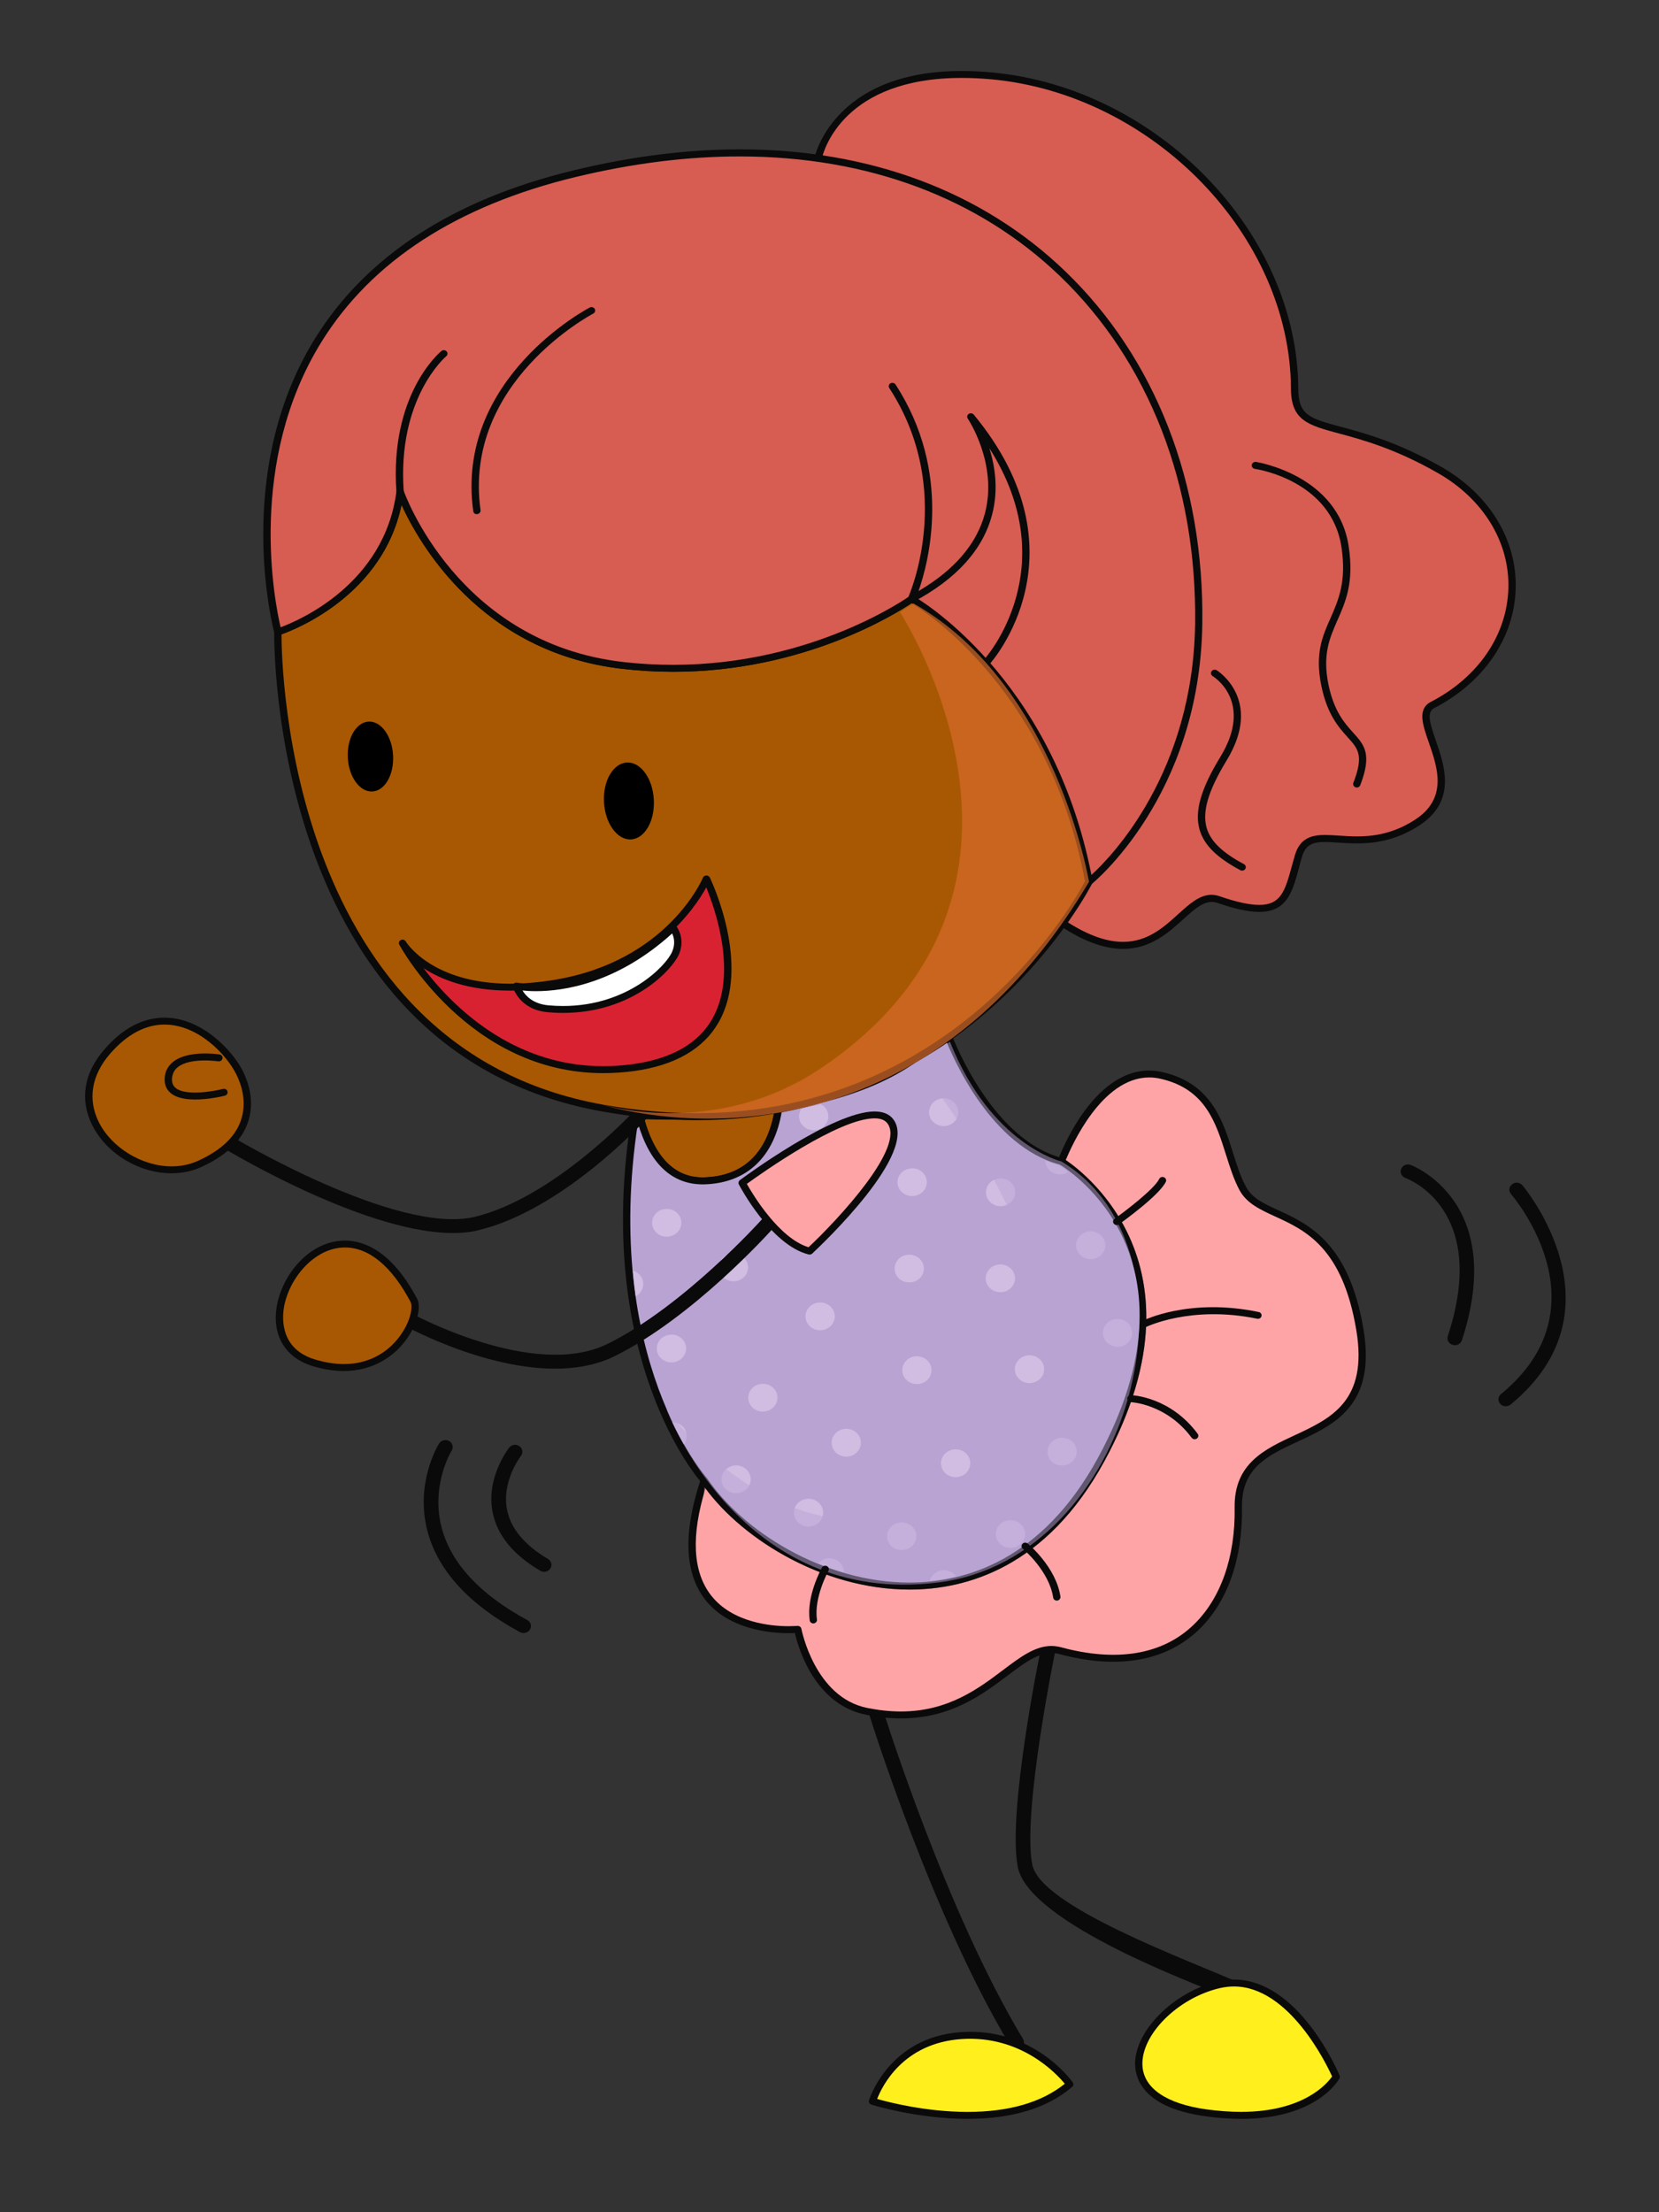 <?xml version="1.0" encoding="utf-8"?>
<!-- Generator: Adobe Illustrator 23.0.5, SVG Export Plug-In . SVG Version: 6.00 Build 0)  -->
<svg version="1.1" id="Layer_1" xmlns="http://www.w3.org/2000/svg" xmlns:xlink="http://www.w3.org/1999/xlink" x="0px" y="0px"
	 viewBox="0 0 480 640" style="enable-background:new 0 0 480 640;" xml:space="preserve">
<rect x="0" y="0" width="480" height="640" fill="#333333" stroke="none"/>
<style type="text/css">
	.st0{fill:#0A0A0A;}
	.st1{fill:#FFA4A6;}
	.st2{opacity:0.5;}
	.st3{fill:#A85802;}
	.st4{fill:#B8A3D3;}
	.st5{clip-path:url(#SVGID_2_);}
	.st6{fill:#D0BDE1;}
	.st7{fill:#D75C52;}
	.st8{fill:#D92231;}
	.st9{fill:#FFFFFF;}
	.st10{fill:#FFEF1C;}
	.st11{opacity:0.7;}
	.st12{fill:#D76B2A;}
</style>
<g>
	<g>
		<g>
			<path class="st0" d="M357.21,583.09c0.69-0.06,1.29-0.48,1.62-1.12c0.49-1.02,1.26-7.65,0.2-8.13
				c-15.66-6.98-58.04-22.29-60.37-34.45c-2.96-15.29,6.83-62.64,6.94-63.12c0.21-1.1-0.51-2.17-1.67-2.37
				c-1.13-0.19-2.26,0.5-2.48,1.59c-0.42,1.97-10.04,48.58-6.98,64.61c3.18,16.38,52.78,34.31,58.74,36.98
				C353.61,577.25,356.8,583.16,357.21,583.09L357.21,583.09z"/>
		</g>
		<g>
			<path class="st0" d="M294.43,592.83c0.25-0.03,0.54-0.12,0.77-0.25c1.02-0.56,1.36-1.79,0.78-2.72
				c-22.3-36.95-40.04-93.79-40.24-94.36c-0.31-1.08-1.5-1.66-2.62-1.36c-1.12,0.3-1.77,1.42-1.43,2.48
				c0.18,0.6,18.06,57.85,40.61,95.21C292.75,592.58,293.63,592.93,294.43,592.83L294.43,592.83z"/>
		</g>
		<g>
			<path class="st1" d="M318.58,422.28c32.82-60.19-11.5-86.27-11.5-86.27s10.66-29.16,29.13-24.84c18.46,4.27,17.53,22,23.4,32.74
				c5.87,10.7,27.78,4.33,33.86,40.83c6.39,38.4-35.64,24.37-35.19,51.4c0.43,26.97-15.34,51.25-51.66,41.38
				c-13.37-3.64-22.78,24.25-55.87,17.59c-16.19-3.27-19.93-23.72-19.93-23.72s-42.86,4.33-27.06-43.11
				C222.75,456.55,285.77,482.49,318.58,422.28z"/>
			<path class="st0" d="M250.54,496.07c-14.94-2.99-19.62-19.55-20.57-23.64c-0.48,0.04-1.12,0.05-1.86,0.05
				c-4.98,0-17.32-0.96-24.13-9.76c-5.95-7.71-6.35-19.38-1.24-34.75c0.13-0.35,0.46-0.62,0.86-0.68c0.42-0.05,0.82,0.13,1.04,0.46
				c10.04,14.96,33.39,30.11,58.54,30.11c15.88,0,38.22-6.25,54.47-36.03c31.96-58.65-9.37-83.92-11.13-84.95
				c-0.43-0.25-0.6-0.74-0.45-1.19c0.39-1.06,9.68-25.98,26.43-25.98c1.3,0,2.66,0.17,3.96,0.49c13.95,3.23,17.34,13.92,20.3,23.35
				c1.14,3.6,2.19,7.02,3.8,9.88c1.73,3.22,5.08,4.76,9.33,6.71c8.64,3.98,20.42,9.37,24.61,34.43
				c3.67,21.95-8.35,27.54-18.96,32.45c-8.8,4.08-16.39,7.63-16.2,19.07c0.22,14.85-4.19,27.41-12.47,35.38
				c-9.53,9.17-23.52,11.62-40.54,7.01c-4.67-1.27-9.33,2.12-14.82,6.28c-7.35,5.52-16.46,12.38-30.85,12.38
				C257.42,497.13,254,496.79,250.54,496.07z M306.92,476.54c16.21,4.4,29.46,2.16,38.43-6.49c7.88-7.6,12.1-19.64,11.87-33.91
				c-0.2-12.75,8.73-16.91,17.4-20.93c10.43-4.85,21.22-9.86,17.81-30.33c-3.98-24-14.79-28.97-23.47-32.94
				c-4.4-2.02-8.22-3.78-10.31-7.59c-1.64-3.03-2.75-6.53-3.92-10.24c-2.94-9.34-5.98-19.02-18.78-21.98
				c-1.13-0.28-2.33-0.42-3.45-0.42c-13.74,0-22.48,19.85-24.14,23.9c5.67,3.81,41.71,31.1,11.17,87.13
				c-16.72,30.68-39.86,37.13-56.34,37.13c-24.91,0-48.12-14.44-59.07-29.27c-4.22,13.7-3.69,24.11,1.58,30.9
				c6.24,8.07,17.73,8.96,22.42,8.96c1.6,0,2.56-0.09,2.6-0.09c0.53-0.02,1.06,0.32,1.14,0.84c0.05,0.19,3.83,19.85,19.11,22.91
				c3.37,0.67,6.6,1.01,9.69,1.01c13.67,0,22.46-6.64,29.52-11.96c4.99-3.77,9.29-6.99,14.02-6.99
				C305.1,476.18,306.02,476.31,306.92,476.54z"/>
		</g>
		<g class="st2">
			<path class="st1" d="M308.41,335.31c0,0,15.91-2.61,19.22,14.2c0,0,20.27,10.49,8.94,31.55c0,0,8.75,13.81-6.65,23.73
				c0,0,10.94,30.52-29.97,45.1c0,0-28.69,26.66-62.19,8.3c0,0-38.08-6.11-33.85-28.24c0,0,74.06,60.66,109.81-20.7
				C331.13,369.61,308.41,335.31,308.41,335.31z"/>
		</g>
		<g>
			<g>
				<path class="st3" d="M203.94,341.64c-11.54,0.38-16.63-9.81-18.87-18.93c4.6,0.22,21.67,0.82,40.21-2.2
					C224,329.34,219.39,341.09,203.94,341.64z"/>
				<path class="st0" d="M184.04,322.94c-0.06-0.3,0-0.62,0.23-0.87c0.21-0.25,0.53-0.38,0.88-0.37c1.46,0.09,4.54,0.21,8.71,0.21
					c7.52,0,19.07-0.43,31.21-2.37c0.36-0.06,0.71,0.02,0.94,0.25c0.22,0.21,0.35,0.55,0.3,0.86c-1.98,13.73-9.91,21.53-22.33,21.98
					l-0.71,0.01l0,0C193.86,342.65,187.2,335.83,184.04,322.94z M193.86,323.92c-3.15,0-5.72-0.06-7.43-0.13
					c2.21,7.98,6.88,16.84,16.85,16.84l0.62-0.02c13.72-0.46,18.54-10.21,20.11-18.87C212.23,323.54,201.16,323.92,193.86,323.92z"
					/>
			</g>
			<g>
				<path class="st4" d="M183.84,322.66c0,0,0.49,0.01,1.24,0.06c2.24,9.11,7.33,19.31,18.87,18.93
					c15.45-0.55,20.06-12.3,21.34-21.13c18.13-2.91,37.66-9.24,48.33-22.69c0,0,11.19,32.35,33.46,38.18c0,0,44.32,26.09,11.5,86.27
					c-32.81,60.21-95.83,34.27-114.82,6C203.76,428.28,172.27,393.9,183.84,322.66z"/>
				<path class="st0" d="M202.95,428.93c-0.3-0.34-31.66-35.54-20.17-106.46c0.1-0.49,0.55-0.89,1.13-0.83l1.24,0.06
					c0.45,0.04,0.87,0.35,0.94,0.77c2.04,8.29,6.69,18.15,17.19,18.15l0.62-0.02c14.44-0.49,19.03-11.27,20.33-20.23
					c0.06-0.44,0.4-0.77,0.84-0.84c22.81-3.7,38.85-11.19,47.69-22.32c0.23-0.3,0.62-0.47,1.01-0.39c0.39,0.06,0.7,0.33,0.84,0.68
					c0.11,0.32,11.29,31.91,32.74,37.53c0.11,0.01,0.19,0.05,0.27,0.11c0.45,0.25,44.78,27.25,11.9,87.59
					c-16.72,30.68-39.86,37.13-56.34,37.13h-0.02C237.28,459.87,213.22,444.24,202.95,428.93z M273.25,299.88
					c-9.27,10.64-25.07,17.85-47.03,21.51c-2.16,13.25-10.04,20.81-22.23,21.24l-0.71,0.01c-8.95,0-15.39-6.16-18.72-17.79
					c-10.43,68.52,19.68,102.43,20.08,102.88c10.04,14.96,33.39,30.11,58.54,30.11c15.88,0,38.22-6.25,54.47-36.03
					c31.41-57.63-7.98-83.06-11.02-84.89C286.93,331.67,275.96,306.79,273.25,299.88z"/>
			</g>
			<g>
				<defs>
					<path id="SVGID_1_" d="M185.04,323.93c0,0,0.46,0.04,1.22,0.07c2.19,8.96,7.16,18.96,18.53,18.56
						c15.17-0.56,19.69-12.06,20.95-20.72c17.81-2.88,37-9.11,47.49-22.27c0,0,11,31.75,32.89,37.45c0,0,43.55,25.59,11.29,84.69
						c-32.24,59.09-94.18,33.65-112.84,5.9C204.58,427.62,173.66,393.87,185.04,323.93z"/>
				</defs>
				<clipPath id="SVGID_2_">
					<use xlink:href="#SVGID_1_"  style="overflow:visible;"/>
				</clipPath>
				<g class="st5">
					<g>
						<path class="st6" d="M268.85,322.33c0.31,2.18,2.47,3.71,4.78,3.41c2.33-0.33,3.94-2.35,3.6-4.53
							c-0.32-2.22-2.45-3.75-4.79-3.43C270.14,318.09,268.52,320.12,268.85,322.33z"/>
					</g>
					<g>
						<path class="st6" d="M285.3,345.5c0.33,2.21,2.45,3.73,4.79,3.42c2.33-0.31,3.91-2.33,3.59-4.55
							c-0.32-2.19-2.44-3.73-4.78-3.4C286.58,341.25,284.99,343.3,285.3,345.5z"/>
					</g>
					<g>
						<path class="st6" d="M311.38,360.81c0.33,2.2,2.45,3.75,4.78,3.42c2.32-0.31,3.94-2.33,3.61-4.54
							c-0.33-2.19-2.46-3.73-4.8-3.44C312.65,356.59,311.04,358.61,311.38,360.81z"/>
					</g>
					<g>
						<path class="st6" d="M285.23,370.38c0.33,2.21,2.49,3.73,4.79,3.43c2.34-0.33,3.93-2.35,3.63-4.54
							c-0.35-2.2-2.48-3.74-4.79-3.43C286.54,366.15,284.91,368.19,285.23,370.38z"/>
					</g>
					<g>
						<path class="st6" d="M261.09,396.96c0.32,2.2,2.47,3.73,4.78,3.42c2.34-0.33,3.93-2.33,3.6-4.56
							c-0.31-2.2-2.46-3.71-4.79-3.42C262.37,392.72,260.77,394.74,261.09,396.96z"/>
					</g>
					<g>
						<path class="st6" d="M303.11,420.54c0.3,2.2,2.46,3.74,4.77,3.4c2.33-0.29,3.94-2.32,3.61-4.52
							c-0.32-2.21-2.46-3.74-4.78-3.44C304.38,416.31,302.77,418.33,303.11,420.54z"/>
					</g>
					<g>
						<path class="st6" d="M272.31,423.87c0.3,2.23,2.45,3.75,4.79,3.44c2.3-0.33,3.92-2.33,3.57-4.56c-0.3-2.2-2.44-3.73-4.77-3.41
							C273.58,419.66,271.97,421.67,272.31,423.87z"/>
					</g>
					<g>
						<path class="st6" d="M288.16,444.35c0.34,2.2,2.46,3.73,4.79,3.43c2.32-0.32,3.91-2.32,3.61-4.55
							c-0.34-2.2-2.48-3.73-4.79-3.4C289.45,440.11,287.83,442.16,288.16,444.35z"/>
					</g>
					<g>
						<path class="st6" d="M240.66,417.95c0.31,2.2,2.47,3.73,4.78,3.43c2.32-0.33,3.94-2.36,3.59-4.55
							c-0.31-2.21-2.44-3.75-4.76-3.43C241.95,413.71,240.32,415.75,240.66,417.95z"/>
					</g>
					<g>
						<path class="st6" d="M256.69,444.99c0.32,2.21,2.45,3.74,4.78,3.43c2.34-0.32,3.95-2.34,3.62-4.55
							c-0.33-2.19-2.48-3.72-4.8-3.4C257.97,440.76,256.37,442.79,256.69,444.99z"/>
					</g>
					<g>
						<path class="st6" d="M229.75,438.18c0.32,2.2,2.45,3.73,4.8,3.41c2.3-0.31,3.91-2.32,3.57-4.54
							c-0.31-2.19-2.44-3.72-4.77-3.41C231.01,433.94,229.42,435.97,229.75,438.18z"/>
					</g>
					<g>
						<path class="st6" d="M216.52,404.92c0.34,2.21,2.48,3.73,4.78,3.42c2.33-0.32,3.93-2.34,3.61-4.54
							c-0.31-2.2-2.46-3.75-4.79-3.42C217.81,400.69,216.21,402.71,216.52,404.92z"/>
					</g>
					<g>
						<path class="st6" d="M233.1,381.39c0.31,2.2,2.47,3.74,4.78,3.43c2.31-0.32,3.94-2.36,3.61-4.55
							c-0.33-2.19-2.48-3.75-4.79-3.42C234.4,377.16,232.76,379.19,233.1,381.39z"/>
					</g>
					<g>
						<path class="st6" d="M208,367.22c0.33,2.21,2.46,3.72,4.79,3.42c2.31-0.31,3.93-2.32,3.6-4.54c-0.31-2.2-2.46-3.72-4.8-3.42
							C209.29,363,207.67,365.01,208,367.22z"/>
					</g>
					<g>
						<path class="st6" d="M231.23,323.53c0.33,2.19,2.45,3.72,4.79,3.41c2.32-0.32,3.92-2.34,3.6-4.54
							c-0.33-2.21-2.45-3.74-4.77-3.43C232.51,319.3,230.9,321.34,231.23,323.53z"/>
					</g>
					<g>
						<path class="st6" d="M188.71,354.32c0.32,2.2,2.47,3.73,4.77,3.42c2.33-0.32,3.94-2.34,3.62-4.54
							c-0.32-2.2-2.46-3.74-4.78-3.42C190,350.09,188.37,352.13,188.71,354.32z"/>
					</g>
					<g>
						<path class="st6" d="M190.07,390.69c0.32,2.2,2.48,3.71,4.79,3.41c2.32-0.32,3.94-2.33,3.61-4.53
							c-0.32-2.21-2.47-3.74-4.78-3.42C191.37,386.44,189.75,388.48,190.07,390.69z"/>
					</g>
					<g>
						<path class="st6" d="M190.27,416.02c0.32,2.22,2.46,3.74,4.78,3.43c2.31-0.31,3.94-2.33,3.6-4.55
							c-0.31-2.19-2.46-3.71-4.79-3.4C191.55,411.79,189.94,413.83,190.27,416.02z"/>
					</g>
					<g>
						<path class="st6" d="M177.7,372.02c0.29,2.22,2.44,3.74,4.78,3.41c2.31-0.29,3.92-2.32,3.59-4.55
							c-0.33-2.19-2.45-3.73-4.79-3.4C178.97,367.78,177.36,369.82,177.7,372.02z"/>
					</g>
					<g>
						<path class="st6" d="M302.49,336.28c0.32,2.21,2.45,3.74,4.77,3.43c2.33-0.32,3.93-2.35,3.6-4.55
							c-0.31-2.19-2.45-3.74-4.77-3.4C303.77,332.04,302.15,334.08,302.49,336.28z"/>
					</g>
					<g>
						<path class="st6" d="M208.79,428.54c0.33,2.2,2.44,3.73,4.79,3.4c2.32-0.3,3.91-2.33,3.58-4.52c-0.3-2.21-2.44-3.74-4.77-3.43
							C210.09,424.31,208.46,426.33,208.79,428.54z"/>
					</g>
					<g>
						<path class="st6" d="M268.91,458.85c0.32,2.19,2.46,3.75,4.77,3.42c2.34-0.31,3.94-2.34,3.64-4.54
							c-0.36-2.22-2.48-3.74-4.81-3.42C270.19,454.61,268.59,456.65,268.91,458.85z"/>
					</g>
					<g>
						<path class="st6" d="M235.77,455.4c0.33,2.19,2.46,3.74,4.78,3.42c2.32-0.32,3.93-2.34,3.61-4.54
							c-0.34-2.2-2.47-3.74-4.8-3.42C237.06,451.16,235.45,453.21,235.77,455.4z"/>
					</g>
					<g>
						<path class="st6" d="M259.71,342.57c0.34,2.2,2.49,3.73,4.8,3.42c2.3-0.31,3.92-2.34,3.6-4.55c-0.32-2.19-2.47-3.72-4.79-3.39
							C261.01,338.33,259.38,340.37,259.71,342.57z"/>
					</g>
					<g>
						<path class="st6" d="M258.88,367.57c0.32,2.19,2.45,3.72,4.8,3.39c2.31-0.28,3.92-2.31,3.58-4.53
							c-0.29-2.2-2.45-3.71-4.79-3.41C260.15,363.33,258.55,365.35,258.88,367.57z"/>
					</g>
					<g>
						<path class="st6" d="M319.14,386.18c0.33,2.19,2.46,3.73,4.8,3.42c2.3-0.31,3.91-2.34,3.57-4.55
							c-0.3-2.19-2.45-3.73-4.76-3.42C320.43,381.93,318.82,383.97,319.14,386.18z"/>
					</g>
					<g>
						<path class="st6" d="M293.66,396.68c0.33,2.19,2.48,3.72,4.79,3.42c2.33-0.32,3.96-2.34,3.61-4.56
							c-0.31-2.2-2.46-3.73-4.77-3.41C294.97,392.42,293.33,394.47,293.66,396.68z"/>
					</g>
				</g>
			</g>
		</g>
		<g>
			<path class="st0" d="M166.89,395.56c3.8-0.51,7.45-1.52,10.86-3.17c22.72-11.21,44.95-35.93,45.89-36.99
				c0.74-0.82,0.63-2.11-0.25-2.81c-0.89-0.73-2.23-0.63-2.99,0.22c-0.22,0.26-22.65,25.17-44.61,35.98
				c-21.31,10.53-56.7-8.79-57.07-8.97c-1.02-0.57-2.33-0.25-2.9,0.72c-0.59,0.95-0.23,2.19,0.75,2.76
				C117.89,383.99,144.58,398.55,166.89,395.56L166.89,395.56z"/>
		</g>
		<g>
			<path class="st0" d="M135.65,356.43c0.93-0.1,1.83-0.29,2.71-0.51c24.14-5.78,47.36-30.81,48.31-31.87
				c0.78-0.85,0.69-2.12-0.18-2.83c-0.89-0.74-2.23-0.64-3.01,0.18c-0.22,0.25-23.34,25.16-46.14,30.64
				c-22.6,5.4-70.42-23.3-70.89-23.58c-0.98-0.59-2.3-0.32-2.92,0.61c-0.65,0.93-0.36,2.2,0.63,2.78
				C66.1,333.03,110.61,359.78,135.65,356.43L135.65,356.43z"/>
		</g>
		<g>
			<path class="st1" d="M257.55,324.32c-6.96-8.82-42.81,17.89-42.81,17.89s8.94,17.09,19.49,19.74
				C234.23,361.95,264.81,333.54,257.55,324.32z"/>
			<path class="st0" d="M233.96,362.92c-10.88-2.72-19.8-19.54-20.19-20.26c-0.21-0.42-0.11-0.92,0.3-1.24
				c1.09-0.81,26.84-19.87,38.97-19.87c2.39,0,4.23,0.73,5.36,2.19c7.57,9.62-20.24,35.95-23.43,38.95
				c-0.21,0.17-0.47,0.26-0.75,0.26C234.15,362.95,234.06,362.95,233.96,362.92z M216.08,342.5c1.78,3.17,9.33,15.73,17.86,18.33
				c8.58-8.07,28.16-29.05,22.77-35.9c-0.75-0.93-1.94-1.39-3.66-1.39C242.68,323.54,220.33,339.42,216.08,342.5z"/>
		</g>
		<g>
			<g>
				<path class="st7" d="M236.68,45.93c0,0,5.47-28.13,50.31-23.98c44.84,4.18,87.39,44.24,87.59,90.51
					c0.06,14.89,13.16,7.09,42.01,23.53c28.81,16.46,27.61,52.6-2.08,67.94c-7.95,4.09,12.68,23.03-4.58,34.12
					c-17.25,11.08-30.9-1.73-34.23,9.62c-3.33,11.26-3.08,19.52-23.12,12.56c-11.27-3.92-16.36,26.88-46.56,5.88L236.68,45.93z"/>
				<path class="st0" d="M305.36,266.92c-0.18-0.13-0.3-0.32-0.36-0.53L235.67,46.21c-0.06-0.17-0.08-0.31-0.05-0.47
					c0.05-0.25,5.34-25.2,42.61-25.2c2.83,0,5.8,0.13,8.84,0.43c47.82,4.45,88.37,46.35,88.56,91.5c0.02,7.69,3.38,8.6,12.37,11.02
					c6.97,1.88,16.49,4.44,29.11,11.63c13.74,7.87,21.76,20.93,21.43,35c-0.33,14.3-9.14,27.26-23.54,34.72
					c-2.29,1.18-1.33,4.33,0.42,9.36c2.57,7.44,6.1,17.6-4.91,24.7c-7.12,4.58-13.63,5.1-17.91,5.1c-1.9,0-3.73-0.12-5.36-0.22
					c-1.38-0.09-2.65-0.19-3.85-0.19c-3.49,0-5.62,0.69-6.72,4.36c-0.31,1.15-0.6,2.26-0.9,3.33c-1.83,6.71-3.38,12.53-11.44,12.53
					c-3.09,0-7.05-0.86-12.13-2.61c-3.29-1.14-6.27,1.5-9.84,4.74c-4.21,3.82-9.45,8.58-17.43,8.58l0,0
					C319.14,274.51,312.73,272.04,305.36,266.92z M352.93,259.31c4.83,1.66,8.57,2.48,11.41,2.48c6.1,0,7.42-3.78,9.37-11.02
					c0.29-1.08,0.61-2.19,0.95-3.38c1.5-5.11,5.1-5.83,8.73-5.83c1.25,0,2.57,0.09,4.01,0.18c1.65,0.12,3.38,0.23,5.21,0.23
					c4,0,10.08-0.48,16.7-4.76c9.7-6.22,6.6-15.19,4.1-22.38c-1.82-5.21-3.37-9.73,0.58-11.78c13.74-7.09,22.11-19.42,22.43-32.97
					c0.33-13.36-7.32-25.76-20.4-33.23c-12.37-7.07-21.75-9.6-28.59-11.44c-8.95-2.41-13.89-3.75-13.92-12.96
					c-0.19-44.16-39.85-85.14-86.62-89.5c-2.97-0.27-5.89-0.41-8.65-0.41c-33.97,0-39.87,20.75-40.48,23.33l69.16,219.62
					c6.86,4.71,12.75,6.99,18.02,6.99l0,0c7.13,0,11.83-4.27,15.96-8.03c3.31-2.98,6.15-5.58,9.67-5.58
					C351.34,258.89,352.15,259.03,352.93,259.31z"/>
			</g>
			<g>
				<path class="st3" d="M315.08,255.1c0,0-41.18,83.3-140.82,65.44C77.7,303.24,80.4,182.8,80.4,182.8s31.39-9.59,35.34-40.57
					c0,0,15.19,44.66,64.52,50.27c49.36,5.62,83.46-19.23,83.46-19.23S304.14,195.63,315.08,255.1z"/>
				<path class="st0" d="M174.06,321.52C77.74,304.26,79.3,184.01,79.34,182.77c0.01-0.41,0.3-0.79,0.73-0.92
					c0.31-0.1,30.8-9.76,34.63-39.73c0.07-0.49,0.46-0.86,0.96-0.9c0.51-0.05,0.95,0.26,1.11,0.71
					c0.16,0.44,15.56,44.14,63.61,49.59c4.79,0.55,9.63,0.81,14.4,0.81c40.52,0,68.01-19.64,68.31-19.83
					c0.33-0.28,0.82-0.29,1.17-0.08c0.41,0.22,40.97,23.29,51.85,82.5c0.05,0.21,0.01,0.43-0.07,0.59
					c-0.35,0.71-34.81,68.57-114.47,68.57l0,0C192.67,324.06,183.41,323.2,174.06,321.52z M263.78,174.48
					c-4.3,2.89-31.06,19.87-69,19.87c-4.86,0-9.78-0.28-14.64-0.84c-41.26-4.69-59.09-36.74-63.97-47.46
					c-5.36,25.85-30.13,35.82-34.72,37.47c0,9.77,2.17,119.75,92.98,136.05c9.23,1.66,18.37,2.48,27.13,2.48l0,0
					c75.7,0,109.92-62.36,112.38-67.12C303.88,200.79,268.74,177.52,263.78,174.48z"/>
			</g>
			<g>
				<path class="st7" d="M346.83,180.47c1.24-88.13-67.55-157.48-180.47-130.24C51.55,77.89,80.4,182.8,80.4,182.8
					s31.39-9.59,35.34-40.57c0,0,15.19,44.66,64.52,50.27c49.36,5.62,83.46-19.23,83.46-19.23s40.41,22.36,51.35,81.82
					C315.08,255.1,346.13,230.55,346.83,180.47z"/>
				<path class="st0" d="M314.7,256.04c-0.35-0.12-0.59-0.42-0.67-0.77c-10.02-54.39-45.29-77.75-50.24-80.79
					c-4.3,2.89-31.06,19.87-69,19.87c-4.86,0-9.78-0.28-14.64-0.84c-41.26-4.69-59.09-36.74-63.97-47.46
					c-5.89,28.37-35.14,37.63-35.45,37.72c-0.29,0.07-0.58,0.06-0.84-0.07c-0.27-0.13-0.45-0.36-0.52-0.62
					c-0.14-0.47-12.35-46.38,11.85-85.27c14.81-23.81,39.99-40.15,74.85-48.55c16.59-4.02,32.75-6.05,48.02-6.05
					c37.59,0,70.11,12.18,94.08,35.24c26.16,25.14,40.27,61.38,39.69,102.05c-0.69,49.96-31.82,75.12-32.13,75.36
					c-0.19,0.15-0.45,0.24-0.67,0.24C314.95,256.09,314.81,256.07,314.7,256.04z M166.59,51.2c-34.25,8.26-59,24.28-73.51,47.6
					c-21.7,34.87-13.58,75.56-11.89,82.68c5.47-2.02,30.08-12.61,33.52-39.35c0.07-0.49,0.46-0.86,0.96-0.9
					c0.51-0.07,0.95,0.26,1.11,0.71c0.16,0.44,15.53,44.13,63.61,49.59c4.79,0.55,9.63,0.81,14.4,0.81
					c40.52,0,68.01-19.64,68.31-19.83c0.33-0.28,0.82-0.29,1.17-0.08c0.41,0.22,40.13,22.79,51.51,80.7
					c5.99-5.47,29.39-29.69,30-72.63c0.55-40.14-13.33-75.85-39.08-100.61c-23.56-22.65-55.58-34.63-92.58-34.63
					C199,45.23,183.01,47.24,166.59,51.2z"/>
			</g>
			<g>
				<path class="st0" d="M392.71,227.82c0.38-0.05,0.7-0.29,0.85-0.65c3.5-9.07,1.17-11.66-2.08-15.24
					c-2.43-2.71-5.48-6.06-7.11-13.83c-1.78-8.74,0.34-13.52,2.56-18.59c2.39-5.38,4.86-10.96,3.29-21.39
					c-3.04-20.74-26.59-24.43-26.81-24.49c-0.58-0.08-1.13,0.3-1.23,0.85c-0.1,0.56,0.29,1.06,0.9,1.17
					c0.9,0.11,22.23,3.5,25.06,22.73c1.48,9.9-0.9,15.22-3.14,20.36c-2.39,5.34-4.62,10.41-2.68,19.73
					c1.71,8.31,5.09,12.03,7.55,14.76c3.09,3.39,4.78,5.29,1.7,13.24c-0.21,0.53,0.09,1.11,0.65,1.3
					C392.38,227.83,392.53,227.85,392.71,227.82L392.71,227.82z"/>
			</g>
			<g>
				<path class="st0" d="M359.54,251.86c0.31-0.04,0.58-0.2,0.77-0.49c0.29-0.48,0.12-1.1-0.42-1.38
					c-6.32-3.39-9.65-6.63-10.77-10.49c-1.33-4.7,0.44-10.74,5.8-19.54c10.72-17.61-2.77-25.98-2.92-26.08
					c-0.51-0.28-1.17-0.14-1.46,0.34c-0.33,0.46-0.17,1.08,0.33,1.38c0.47,0.31,11.88,7.49,2.23,23.35
					c-5.68,9.3-7.53,15.81-6.02,21.08c1.29,4.43,4.91,8.03,11.78,11.72C359.08,251.86,359.31,251.9,359.54,251.86L359.54,251.86z"/>
			</g>
			<g>
				<path class="st0" d="M285.8,192.32c0.24-0.04,0.48-0.15,0.66-0.34c0.27-0.33,28.44-31.91-4.73-72.04c-0.34-0.43-1-0.48-1.45-0.2
					c-0.47,0.33-0.57,0.93-0.27,1.37c0.09,0.13,8.72,13.02,4.98,27.33c-2.31,8.83-8.78,16.41-19.23,22.56
					c2.91-8.31,9.86-34.35-6.66-59.77c-0.31-0.48-0.97-0.62-1.47-0.33c-0.48,0.28-0.64,0.89-0.33,1.37
					c19.3,29.7,5.59,60.3,5.46,60.59c-0.18,0.41-0.1,0.86,0.25,1.15c0.33,0.29,0.84,0.34,1.24,0.13
					c12.49-6.64,20.16-15.14,22.79-25.25c1.91-7.24,0.83-14.04-0.78-19.21c22.04,34.67-1.15,60.72-1.41,60.98
					c-0.37,0.43-0.33,1.07,0.13,1.42C285.22,192.28,285.52,192.36,285.8,192.32L285.8,192.32z"/>
			</g>
			<g>
				<path class="st0" d="M138.14,148.72c0.56-0.07,0.96-0.59,0.89-1.13c-5.14-37.06,32.26-56.65,32.61-56.87
					c0.52-0.24,0.71-0.86,0.43-1.35c-0.27-0.48-0.92-0.67-1.42-0.41c-0.41,0.2-39.04,20.44-33.73,58.9
					C137.02,148.42,137.36,148.84,138.14,148.72L138.14,148.72z"/>
			</g>
			<g>
				<path class="st0" d="M115.9,143.22c0.55-0.08,0.96-0.55,0.91-1.06c-1.92-27.01,12.16-38.99,12.29-39.09
					c0.45-0.37,0.49-1.02,0.11-1.42c-0.4-0.43-1.08-0.47-1.52-0.08c-0.6,0.48-14.98,12.72-12.99,40.72
					c0.04,0.54,0.55,0.97,1.14,0.94C115.86,143.23,115.89,143.22,115.9,143.22L115.9,143.22z"/>
			</g>
			<g>
				<path d="M174.75,232.06c0.33,6.14,3.81,10.98,7.8,10.79c3.98-0.2,6.95-5.32,6.62-11.48c-0.3-6.14-3.8-10.96-7.77-10.77
					C177.4,220.8,174.42,225.91,174.75,232.06z"/>
			</g>
			<g>
				<path d="M100.63,219.19c0.29,5.58,3.46,9.96,7.08,9.79c3.62-0.17,6.32-4.82,6.02-10.43c-0.28-5.56-3.46-9.97-7.07-9.79
					C103.03,208.96,100.34,213.6,100.63,219.19z"/>
			</g>
			<g>
				<path class="st8" d="M204.38,254.25c0,0-9.99,24.69-43.94,30.22c-33.95,5.55-43.99-11.65-43.99-11.65s22.29,42.2,66.86,36.02
					C227.88,302.65,204.38,254.25,204.38,254.25z"/>
				<path class="st0" d="M115.52,273.28c-0.26-0.49-0.05-1.08,0.45-1.32c0.51-0.27,1.14-0.08,1.41,0.38
					c0.07,0.12,7.42,12.25,30.29,12.25c3.93,0,8.18-0.38,12.6-1.09c32.91-5.38,43.03-29.35,43.11-29.59
					c0.18-0.37,0.55-0.63,0.98-0.63c0.35-0.02,0.82,0.21,1.01,0.56c0.47,1.04,12.03,25.31,2.55,41.93
					c-4.41,7.69-12.62,12.44-24.47,14.09c-3.01,0.4-6.02,0.6-8.96,0.6C135.62,310.46,115.72,273.65,115.52,273.28z M160.62,285.49
					c-4.53,0.74-8.89,1.1-12.95,1.1c-12.21,0-20.21-3.25-25.16-6.53c8.01,10.57,25.45,28.39,51.99,28.39c2.85,0,5.75-0.19,8.67-0.6
					c11.12-1.55,18.84-5.94,22.89-13.05c7.47-13.03,0.82-31.88-1.72-38.07C200.94,262.93,188.9,280.87,160.62,285.49z"/>
			</g>
			<g>
				<path class="st9" d="M194.73,268.4c0,0,2.56,3.05,0.71,7.34c-1.86,4.32-14.55,18.09-36.83,16.09c-7.61-0.68-9.21-6.56-9.21-6.56
					S171.53,290.12,194.73,268.4z"/>
				<path class="st0" d="M158.5,292.84c-8.24-0.73-10.04-7.05-10.1-7.3c-0.11-0.37,0-0.73,0.25-0.96c0.25-0.26,0.63-0.36,0.99-0.29
					c0.02,0.01,2.05,0.43,5.45,0.43c7.73,0,23.04-2.2,38.88-17.04c0.2-0.19,0.48-0.29,0.8-0.29c0.31,0.03,0.58,0.17,0.76,0.37
					c0.13,0.14,2.96,3.56,0.9,8.36c-1.99,4.53-13.54,16.92-33.51,16.92C161.47,293.05,159.98,292.97,158.5,292.84z M155.09,286.75
					c-1.61,0-2.95-0.09-3.91-0.2c0.94,1.6,3.11,3.9,7.52,4.3c1.42,0.12,2.84,0.19,4.22,0.19c18.69,0,29.8-11.63,31.53-15.66
					c1.03-2.34,0.54-4.25,0.02-5.33C178.46,284.56,162.98,286.75,155.09,286.75z"/>
			</g>
		</g>
		<g>
			<path class="st10" d="M386.61,600.83c0,0-13.2-31.41-33.9-26.63c-20.69,4.79-38.07,32.31-3.79,37.07
				C378.78,615.4,386.61,600.83,386.61,600.83z"/>
			<path class="st0" d="M348.77,612.24c-17.18-2.38-20.12-10.16-20.34-14.6c-0.48-9.76,10.96-21.39,24.03-24.43
				c1.51-0.33,3.04-0.52,4.55-0.52c18.71,0,30.11,26.62,30.57,27.75c0.11,0.27,0.11,0.56-0.02,0.84
				c-0.26,0.46-6.54,11.72-28.48,11.72C355.83,612.99,352.36,612.74,348.77,612.24z M357.01,574.69c-1.34,0-2.71,0.17-4.04,0.47
				c-12.19,2.82-22.86,13.48-22.43,22.38c0.32,6.58,6.92,11.09,18.55,12.71c3.48,0.47,6.84,0.72,9.99,0.72
				c18.28,0,25.03-8.35,26.34-10.25C383.84,597.24,373.01,574.69,357.01,574.69z"/>
		</g>
		<g>
			<path class="st10" d="M309.49,603.01c0,0-10.82-15.49-31.33-14.11c-20.48,1.38-25.71,19-25.71,19S289.89,619.83,309.49,603.01z"
				/>
			<path class="st0" d="M252.09,608.86c-0.52-0.19-0.83-0.73-0.66-1.25c0.05-0.17,5.67-18.31,26.67-19.71
				c20.85-1.4,31.84,13.92,32.28,14.54c0.3,0.42,0.22,0.98-0.17,1.3c-7.15,6.14-17.35,9.25-30.29,9.25
				C265.33,613,252.23,608.91,252.09,608.86z M278.24,589.9c-17.04,1.15-23.07,13.74-24.45,17.33c3.29,0.95,14.19,3.75,26.14,3.75
				c11.96,0,21.41-2.72,28.15-8.14C305.67,599.89,295.32,588.77,278.24,589.9z"/>
		</g>
		<g>
			<path class="st3" d="M69.33,310.33c2.89,5.81,5.94,18.5-11.61,26.43c-17.55,7.91-43.2-13.54-26.73-32.49
				C47.44,285.33,64.75,301.29,69.33,310.33z"/>
			<path class="st0" d="M26.65,325.44c-3.63-7.28-2.39-15.04,3.53-21.81c5.29-6.13,11.15-9.22,17.41-9.22
				c10.83,0,19.66,9.49,22.69,15.48c1.48,2.99,3.66,8.93,1.3,15.25c-1.93,5.16-6.44,9.36-13.42,12.51
				c-2.62,1.19-5.51,1.78-8.52,1.78c0,0,0,0-0.02,0C40.19,339.43,30.74,333.69,26.65,325.44z M31.8,304.91
				c-5.33,6.17-6.48,13.14-3.23,19.69c3.7,7.43,12.56,12.83,21.06,12.83c0.02,0,0.02,0,0.02,0c2.72,0,5.27-0.53,7.63-1.6
				c6.43-2.9,10.58-6.71,12.29-11.35c2.11-5.63,0.14-11.02-1.22-13.72c-2.78-5.54-10.89-14.35-20.76-14.35
				C42,296.42,36.69,299.27,31.8,304.91z"/>
		</g>
		<g>
			<path class="st3" d="M119.71,376.2c2.39,4.52-6.45,24.8-28.88,18.06C63.97,386.16,97.43,333.98,119.71,376.2z"/>
			<path class="st0" d="M90.52,395.24c-7.91-2.39-11.84-8.83-10.46-17.21c1.51-9.2,9.48-19.12,19.75-19.12
				c5.44,0,13.52,2.91,20.87,16.82c1.2,2.26,0.14,6.85-2.51,10.91c-4.14,6.34-10.94,10-18.69,10l0,0
				C96.64,396.64,93.62,396.15,90.52,395.24z M82.14,378.34c-0.57,3.51-0.82,12.01,9.01,14.96c2.9,0.87,5.69,1.32,8.32,1.32l0,0
				c9.56,0,14.71-5.67,16.89-9.05c2.69-4.12,3.05-7.77,2.43-8.92c-5.45-10.3-12-15.75-18.99-15.75
				C90.93,360.9,83.51,369.94,82.14,378.34z"/>
		</g>
		<g>
			<path class="st0" d="M60.74,317.79c2.38-0.32,4.17-0.75,4.36-0.82c0.55-0.14,0.87-0.69,0.72-1.22c-0.15-0.54-0.68-0.87-1.3-0.73
				c-2.77,0.73-10.64,2.06-13.59-0.18c-0.84-0.64-1.22-1.53-1.16-2.74c0.09-1.46,0.65-2.58,1.72-3.42
				c3.66-2.82,11.59-1.64,11.66-1.64c0.59,0.09,1.13-0.31,1.23-0.84c0.1-0.55-0.3-1.07-0.89-1.15c-0.36-0.06-8.94-1.32-13.3,2.06
				c-1.6,1.23-2.44,2.85-2.55,4.9c-0.07,1.85,0.55,3.34,1.95,4.38C52.25,318.43,57.17,318.27,60.74,317.79L60.74,317.79z"/>
		</g>
		<g class="st2">
			<path class="st4" d="M264.71,307.48c0,0,73.24,85.58,15.95,122.4c-49.18,31.59-87.79-22.13-87.79-22.13s21.11,57.41,78.73,50.05
				c56.03-7.11,78.58-95.7,35.48-121.79c0,0-20.3-4.74-32.23-34.62L264.71,307.48z"/>
		</g>
		<g>
			<path class="st0" d="M323.27,354.4c0.16-0.01,0.33-0.08,0.49-0.19c1.16-0.86,11.64-8.38,13.55-12.31c0.24-0.48,0-1.1-0.53-1.31
				c-0.54-0.24-1.17-0.02-1.4,0.51c-1.43,2.91-9.8,9.29-12.9,11.5c-0.49,0.32-0.57,0.97-0.23,1.4
				C322.51,354.32,322.91,354.46,323.27,354.4L323.27,354.4z"/>
		</g>
		<g>
			<path class="st0" d="M364.1,381.53c0.43-0.06,0.8-0.34,0.89-0.77c0.14-0.54-0.23-1.08-0.8-1.19c-20.02-4.18-33.17,2.32-33.7,2.61
				c-0.53,0.28-0.73,0.87-0.45,1.35c0.29,0.49,0.92,0.7,1.44,0.43c0.13-0.07,13.04-6.42,32.25-2.45
				C363.87,381.55,363.99,381.55,364.1,381.53L364.1,381.53z"/>
		</g>
		<g>
			<path class="st0" d="M345.8,416.38c0.16-0.04,0.33-0.08,0.46-0.19c0.49-0.32,0.6-0.95,0.26-1.4
				c-7.91-10.67-18.8-11.15-19.27-11.16c-0.56-0.04-1.08,0.42-1.09,0.97c-0.02,0.55,0.44,1.02,1.03,1.05
				c0.08,0,10.32,0.47,17.59,10.3C345.03,416.27,345.44,416.43,345.8,416.38L345.8,416.38z"/>
		</g>
		<g>
			<path class="st0" d="M305.92,463.05c0.56-0.08,0.97-0.6,0.9-1.14c-1.25-8.48-9.16-15.11-9.5-15.37c-0.45-0.36-1.1-0.33-1.49,0.1
				c-0.39,0.4-0.34,1.04,0.1,1.4c0.09,0.07,7.65,6.43,8.79,14.16C304.79,462.74,305.32,463.13,305.92,463.05L305.92,463.05z"/>
		</g>
		<g>
			<path class="st0" d="M235.47,469.65c0.57-0.08,0.99-0.6,0.9-1.14c-0.93-6.33,3.28-13.98,3.32-14.05
				c0.26-0.49,0.08-1.11-0.43-1.37c-0.52-0.26-1.16-0.08-1.43,0.4c-0.2,0.35-4.6,8.35-3.55,15.31
				C234.35,469.34,234.89,469.73,235.47,469.65L235.47,469.65z"/>
		</g>
		<g>
			<path class="st0" d="M421.22,389.17c0.79-0.12,1.49-0.64,1.75-1.41c13.19-40.28-14.59-50.66-14.87-50.77
				c-1.08-0.37-2.3,0.15-2.7,1.19c-0.43,1.03,0.13,2.2,1.21,2.6c0.99,0.36,24.28,9.29,12.28,45.78c-0.33,1.07,0.31,2.19,1.4,2.51
				C420.6,389.18,420.92,389.19,421.22,389.17L421.22,389.17z"/>
		</g>
		<g>
			<path class="st0" d="M435.95,406.8c0.39-0.04,0.8-0.2,1.11-0.46c33.59-27.6,3.7-63.08,3.42-63.44c-0.77-0.87-2.09-1-2.99-0.28
				c-0.91,0.69-1.05,1.97-0.31,2.82c1.14,1.33,27.57,32.82-2.89,57.87c-0.9,0.72-0.99,2-0.21,2.84
				C434.55,406.68,435.28,406.91,435.95,406.8L435.95,406.8z"/>
		</g>
		<g>
			<path class="st0" d="M157.73,454.71c0.6-0.09,1.15-0.41,1.49-0.93c0.64-0.93,0.32-2.19-0.67-2.77c-6.77-4-10.75-8.77-11.84-14.2
				c-1.66-8.29,3.95-15.52,4.01-15.61c0.7-0.88,0.51-2.15-0.43-2.82c-0.93-0.66-2.26-0.47-2.96,0.4c-0.25,0.36-6.77,8.69-4.8,18.71
				c1.28,6.61,5.94,12.31,13.78,16.93C156.77,454.69,157.26,454.77,157.73,454.71L157.73,454.71z"/>
		</g>
		<g>
			<path class="st0" d="M151.78,472.42c0.64-0.09,1.21-0.44,1.57-1c0.57-0.96,0.22-2.2-0.8-2.74
				c-13.53-7.32-21.82-16.18-24.66-26.31c-3.46-12.49,2.72-22.61,2.8-22.71c0.58-0.95,0.25-2.19-0.75-2.78
				c-1.03-0.54-2.32-0.22-2.9,0.73c-0.3,0.46-7.15,11.68-3.24,25.8c3.13,11.21,12.08,20.89,26.64,28.77
				C150.88,472.4,151.33,472.48,151.78,472.42L151.78,472.42z"/>
		</g>
	</g>
	<g class="st11">
		<path class="st12" d="M260.39,177.1c0,0,52.64,80.42-22.28,131.55c-31.41,21.45-64.73,10.67-64.73,10.67s86.31,29.1,141.7-64.22
			c0,0-9.56-57.28-50.81-80.54L260.39,177.1z"/>
	</g>
</g>
</svg>

